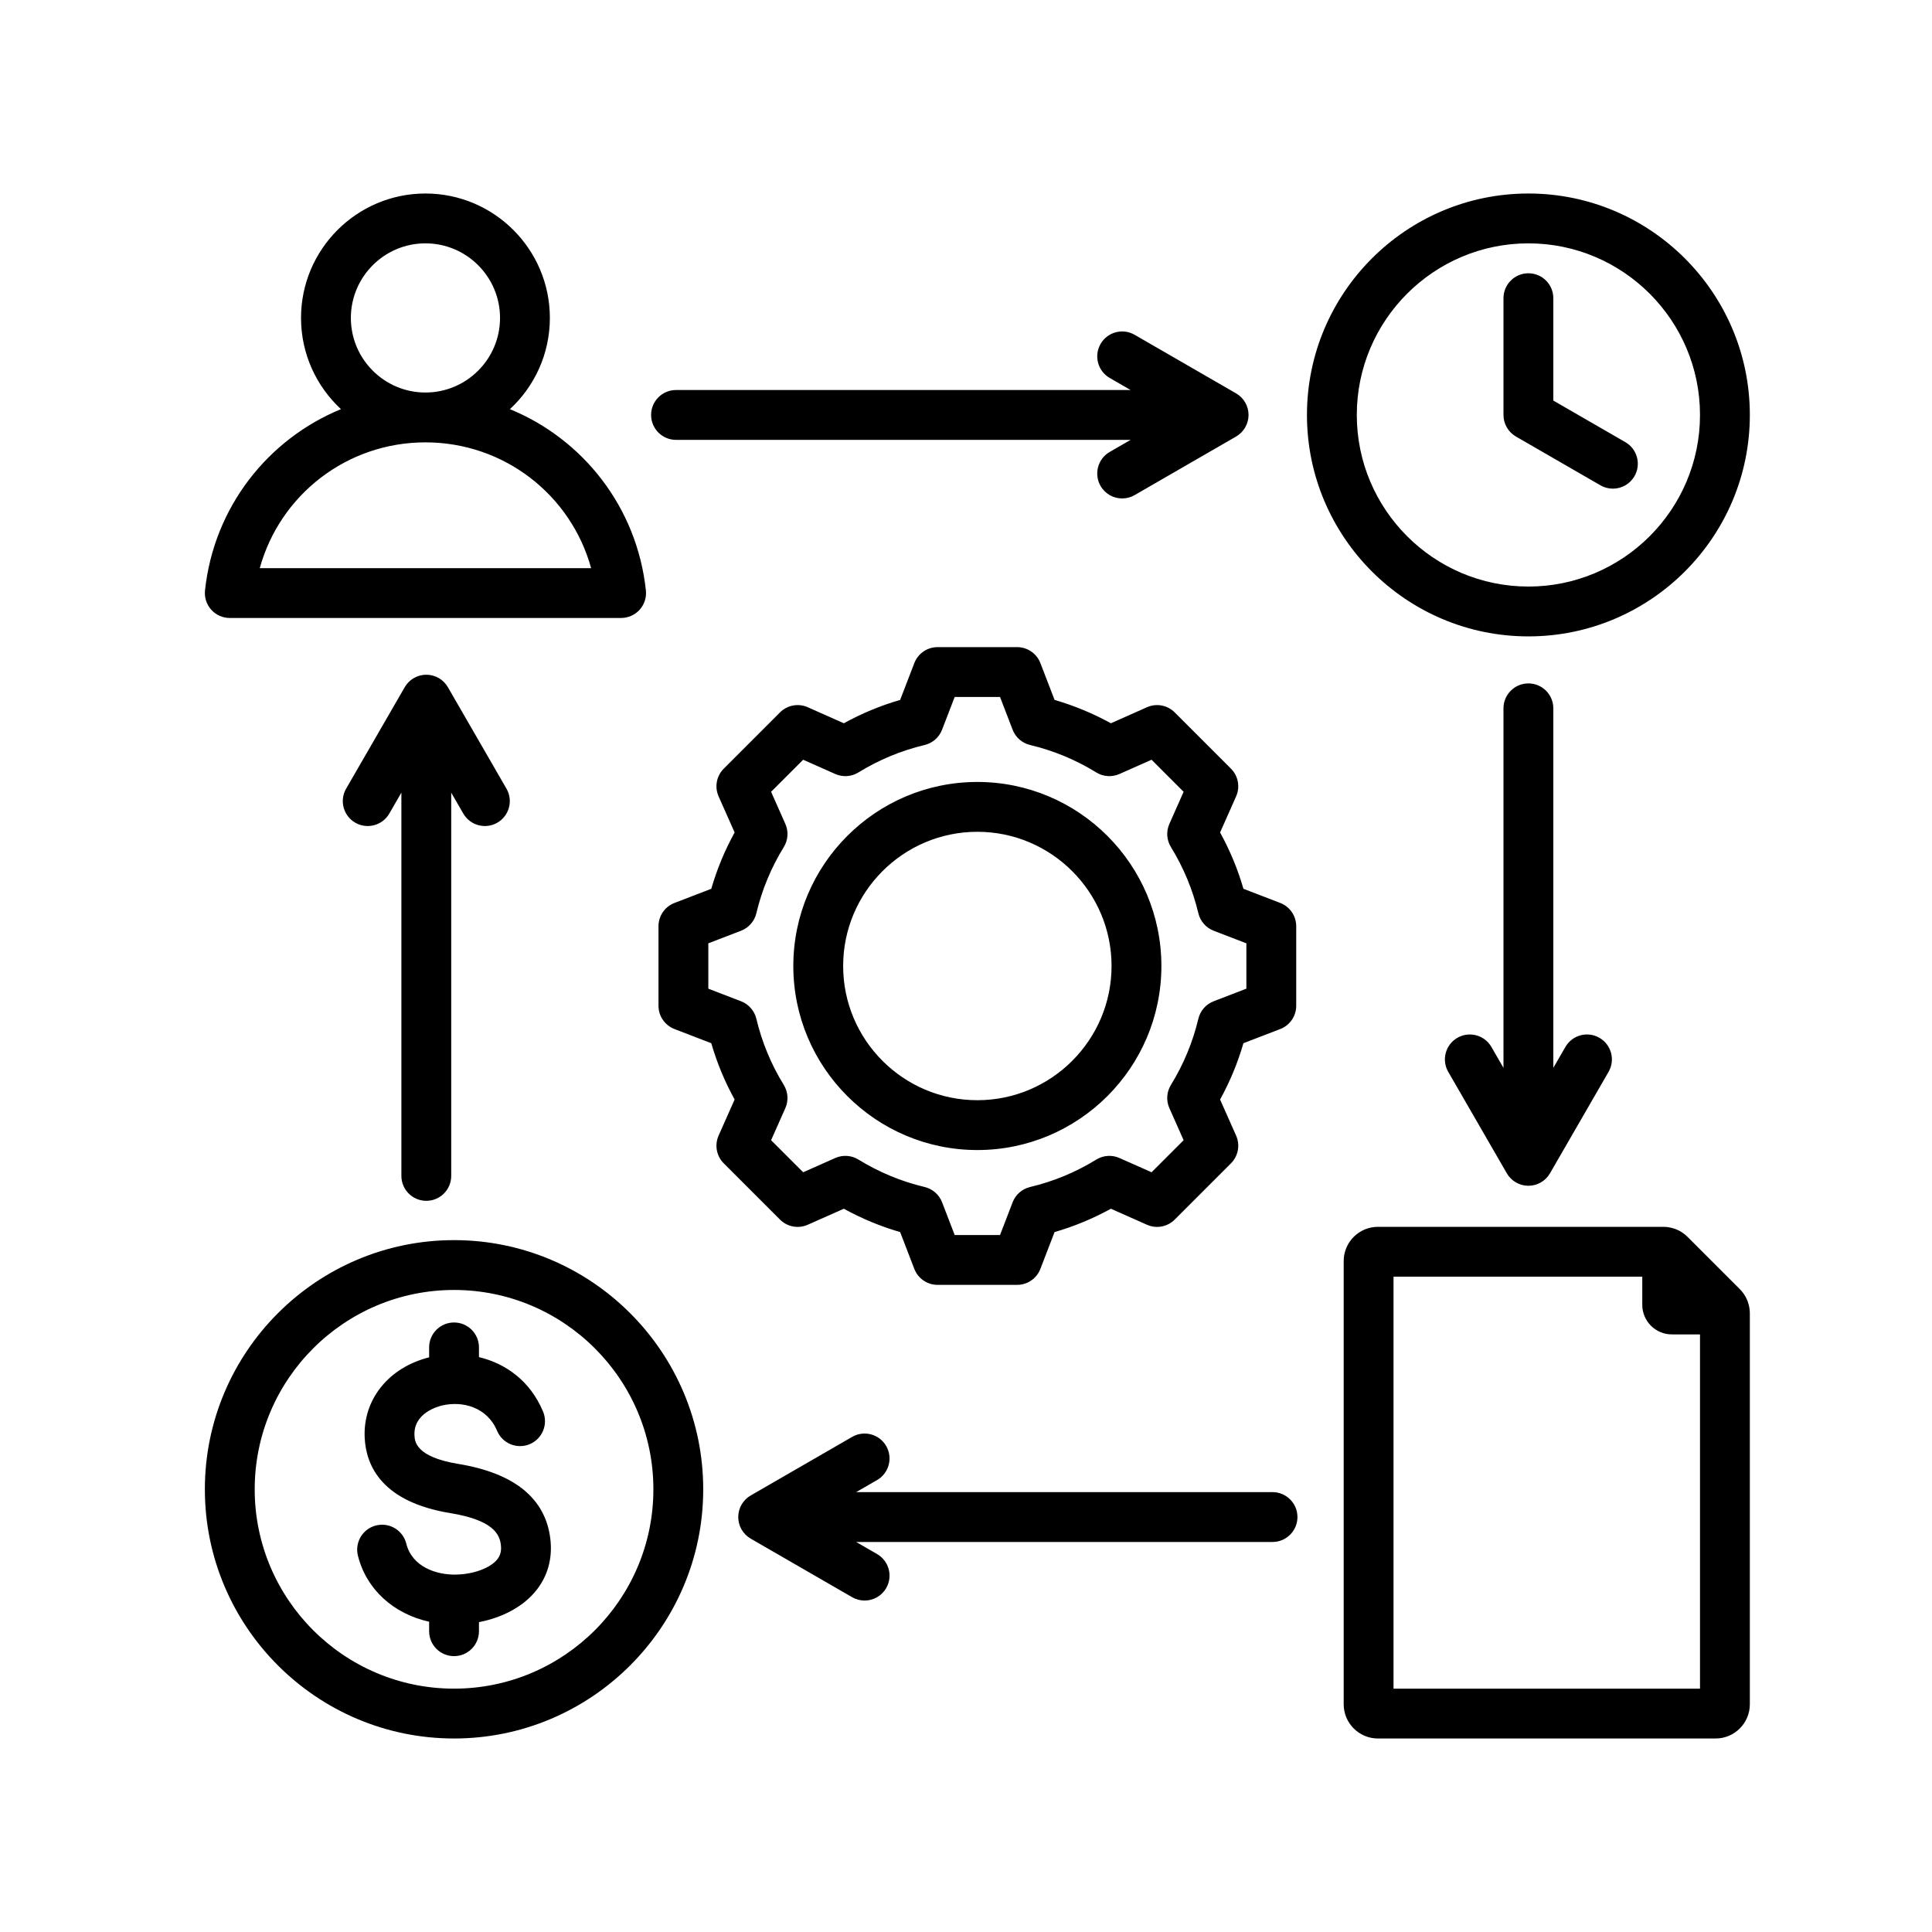 <svg xmlns="http://www.w3.org/2000/svg" xmlns:xlink="http://www.w3.org/1999/xlink" width="1080" zoomAndPan="magnify" viewBox="0 0 810 810" height="1080" preserveAspectRatio="xMidYMid meet" version="1.0">
      <defs>
            <clipPath id="d2a771f906"><path d="M 85.629 81 L 733.629 81 L 733.629 729 L 85.629 729 Z M 85.629 81 " clip-rule="nonzero"/>
            </clipPath>
      </defs>
      <rect x="-81" width="972" fill="#ffffff" y="-81" height="972" fill-opacity="1"/>
      <rect x="-81" width="972" fill="#ffffff" y="-81" height="972" fill-opacity="1"/>
      <g clip-path="url(#d2a771f906)">
            <path fill="#000000" d="M 640.789 266.809 C 691.98 266.809 733.629 225.16 733.629 173.969 C 733.629 122.777 691.98 81.129 640.789 81.129 C 589.598 81.129 547.949 122.777 547.949 173.969 C 547.949 225.16 589.598 266.809 640.789 266.809 Z M 640.789 102.027 C 680.461 102.027 712.734 134.297 712.734 173.969 C 712.734 213.641 680.461 245.914 640.789 245.914 C 601.117 245.914 568.844 213.641 568.844 173.969 C 568.844 134.297 601.117 102.027 640.789 102.027 Z M 630.34 173.969 L 630.34 125.02 C 630.34 119.25 635.02 114.57 640.789 114.57 C 646.559 114.57 651.238 119.25 651.238 125.02 L 651.238 167.938 L 681.438 185.375 C 686.434 188.258 688.145 194.648 685.262 199.645 C 683.324 202.996 679.812 204.871 676.203 204.871 C 674.43 204.871 672.637 204.418 670.988 203.469 L 635.562 183.016 C 632.332 181.152 630.34 177.703 630.34 173.969 Z M 338.648 513.484 L 353.781 506.766 C 361.277 510.895 369.18 514.172 377.387 516.551 L 383.332 531.992 C 384.883 536.023 388.758 538.684 393.082 538.684 L 426.438 538.684 C 430.762 538.684 434.637 536.023 436.188 531.992 L 442.129 516.555 C 450.344 514.18 458.25 510.898 465.746 506.766 L 480.871 513.484 C 484.82 515.238 489.441 514.379 492.496 511.324 L 516.086 487.738 C 519.141 484.68 520 480.059 518.246 476.109 L 511.527 460.977 C 515.66 453.484 518.938 445.578 521.312 437.371 L 536.754 431.426 C 540.785 429.875 543.445 426 543.445 421.676 L 543.445 388.32 C 543.445 384 540.785 380.125 536.754 378.57 L 521.32 372.629 C 518.941 364.418 515.664 356.512 511.527 349.016 L 518.246 333.891 C 520 329.938 519.141 325.316 516.086 322.262 L 492.5 298.676 C 489.441 295.617 484.82 294.758 480.871 296.512 L 465.738 303.234 C 458.246 299.102 450.34 295.824 442.133 293.445 L 436.191 278.004 C 434.637 273.973 430.762 271.312 426.441 271.312 L 393.082 271.312 C 388.762 271.312 384.887 273.973 383.332 278.004 L 377.391 293.445 C 369.184 295.824 361.277 299.102 353.785 303.234 L 338.652 296.512 C 334.703 294.758 330.082 295.617 327.023 298.672 L 303.438 322.262 C 300.383 325.316 299.523 329.938 301.277 333.887 L 307.996 349.016 C 303.863 356.512 300.586 364.418 298.207 372.629 L 282.77 378.57 C 278.738 380.121 276.074 383.996 276.074 388.32 L 276.074 421.676 C 276.074 425.996 278.738 429.871 282.77 431.426 L 298.203 437.367 C 300.582 445.578 303.859 453.488 307.992 460.984 L 301.277 476.105 C 299.52 480.055 300.379 484.676 303.438 487.734 L 327.023 511.32 C 330.078 514.379 334.699 515.234 338.648 513.484 Z M 328.605 454.867 C 323.305 446.262 319.434 436.93 317.102 427.121 C 316.305 423.77 313.906 421.023 310.691 419.789 L 296.969 414.504 L 296.969 395.496 L 310.695 390.211 C 313.906 388.977 316.309 386.23 317.105 382.879 C 319.438 373.078 323.309 363.742 328.605 355.141 C 330.414 352.207 330.656 348.57 329.258 345.422 L 323.285 331.965 L 336.727 318.523 L 350.18 324.5 C 353.328 325.898 356.969 325.656 359.898 323.848 C 368.504 318.551 377.836 314.68 387.637 312.348 C 390.988 311.551 393.73 309.152 394.969 305.938 L 400.254 292.207 L 419.266 292.207 L 424.547 305.938 C 425.785 309.152 428.527 311.551 431.879 312.348 C 441.68 314.68 451.016 318.551 459.617 323.848 C 462.551 325.652 466.188 325.898 469.336 324.5 L 482.793 318.523 L 496.238 331.965 L 490.266 345.414 C 488.867 348.562 489.109 352.199 490.914 355.133 C 496.215 363.738 500.086 373.074 502.418 382.879 C 503.215 386.23 505.613 388.977 508.828 390.211 L 522.551 395.492 L 522.551 414.504 L 508.824 419.789 C 505.609 421.023 503.211 423.77 502.414 427.121 C 500.082 436.922 496.211 446.254 490.914 454.859 C 489.105 457.789 488.863 461.426 490.262 464.574 L 496.238 478.035 L 482.797 491.477 L 469.344 485.504 C 466.195 484.102 462.559 484.348 459.625 486.156 C 451.023 491.453 441.688 495.324 431.879 497.656 C 428.527 498.453 425.785 500.855 424.547 504.066 L 419.266 517.793 L 400.258 517.793 L 394.973 504.062 C 393.734 500.848 390.992 498.449 387.641 497.652 C 377.84 495.32 368.508 491.449 359.902 486.152 C 356.969 484.344 353.332 484.102 350.184 485.5 L 336.73 491.477 L 323.285 478.035 L 329.262 464.582 C 330.656 461.438 330.41 457.797 328.605 454.867 Z M 409.758 482.16 C 452.305 482.16 486.918 447.547 486.918 405 C 486.918 362.453 452.305 327.84 409.758 327.84 C 367.215 327.84 332.602 362.453 332.602 405 C 332.602 447.547 367.215 482.16 409.758 482.16 Z M 409.758 348.734 C 440.785 348.734 466.023 373.977 466.023 405 C 466.023 436.023 440.785 461.266 409.758 461.266 C 378.734 461.266 353.496 436.023 353.496 405 C 353.496 373.977 378.734 348.734 409.758 348.734 Z M 96.336 259.09 L 260.406 259.09 C 263.371 259.09 266.195 257.832 268.176 255.629 C 270.156 253.422 271.109 250.48 270.793 247.531 C 267.062 212.664 244.48 184.141 213.793 171.543 C 224.082 162.008 230.535 148.395 230.535 133.297 C 230.535 104.531 207.137 81.129 178.371 81.129 C 149.605 81.129 126.207 104.531 126.207 133.297 C 126.207 148.395 132.664 162.008 142.949 171.543 C 112.266 184.141 89.68 212.664 85.949 247.531 C 85.633 250.48 86.586 253.422 88.566 255.629 C 90.547 257.832 93.371 259.09 96.336 259.09 Z M 147.102 133.297 C 147.102 116.055 161.129 102.027 178.371 102.027 C 195.613 102.027 209.641 116.055 209.641 133.297 C 209.641 150.539 195.613 164.566 178.371 164.566 C 161.129 164.566 147.102 150.539 147.102 133.297 Z M 178.371 185.461 C 211.297 185.461 239.355 207.441 247.828 238.195 L 108.914 238.195 C 117.387 207.445 145.445 185.461 178.371 185.461 Z M 732.746 545.699 C 732.672 545.492 732.605 545.285 732.52 545.082 C 732.367 544.703 732.191 544.328 731.996 543.973 C 731.328 542.699 730.469 541.52 729.426 540.477 L 707.508 518.559 C 706.465 517.516 705.289 516.66 704.02 515.992 C 703.656 515.793 703.281 515.617 702.895 515.461 C 702.711 515.383 702.523 515.324 702.336 515.254 C 702.246 515.223 702.156 515.188 702.062 515.156 C 700.57 514.641 698.988 514.355 697.363 514.355 L 577.699 514.355 C 569.785 514.355 563.348 520.793 563.348 528.707 L 563.348 714.52 C 563.348 722.434 569.785 728.871 577.699 728.871 L 719.277 728.871 C 727.191 728.871 733.629 722.43 733.629 714.52 L 733.629 550.625 C 733.629 548.992 733.344 547.414 732.828 545.918 C 732.801 545.844 732.773 545.773 732.746 545.699 Z M 584.242 707.973 L 584.242 535.25 L 688.531 535.25 L 688.531 547.055 C 688.531 553.891 694.09 559.453 700.93 559.453 L 712.734 559.453 L 712.734 707.973 Z M 190.359 519.93 C 132.754 519.93 85.891 566.797 85.891 624.402 C 85.891 682.004 132.754 728.871 190.359 728.871 C 247.965 728.871 294.828 682.004 294.828 624.402 C 294.828 566.797 247.965 519.93 190.359 519.93 Z M 190.359 707.973 C 144.273 707.973 106.785 670.484 106.785 624.402 C 106.785 578.316 144.273 540.824 190.359 540.824 C 236.445 540.824 273.934 578.316 273.934 624.402 C 273.934 670.484 236.441 707.973 190.359 707.973 Z M 230.73 645.148 C 231.762 653.664 229.461 661.461 224.07 667.695 C 218.727 673.871 210.383 678.246 200.809 680.086 L 200.809 683.898 C 200.809 689.668 196.129 694.344 190.359 694.344 C 184.59 694.344 179.914 689.668 179.914 683.898 L 179.914 679.914 C 164.992 676.609 153.59 666.371 150.059 652.219 C 148.664 646.621 152.07 640.949 157.668 639.555 C 163.273 638.168 168.938 641.566 170.336 647.164 C 172.805 657.062 183.176 660.371 191.34 660.152 C 198.441 659.984 205.242 657.523 208.266 654.027 C 209.777 652.277 210.309 650.316 209.988 647.668 C 209.418 643.008 206.496 637.285 188.754 634.371 C 160.156 629.676 153.473 614.605 152.898 602.789 C 152.121 586.773 162.934 573.336 179.914 569.07 L 179.914 564.902 C 179.914 559.133 184.59 554.457 190.359 554.457 C 196.129 554.457 200.809 559.133 200.809 564.902 L 200.809 568.977 C 211.801 571.613 222.188 578.73 227.676 591.793 C 229.906 597.113 227.406 603.238 222.086 605.473 C 216.766 607.707 210.641 605.203 208.41 599.883 C 204.207 589.879 193.898 587.32 185.543 589.207 C 183.5 589.672 173.316 592.457 173.77 601.777 C 173.887 604.25 174.207 610.809 192.137 613.754 C 215.684 617.617 228.668 628.18 230.73 645.148 Z M 543.961 636.031 C 543.961 641.801 539.281 646.477 533.512 646.477 L 358.949 646.477 L 367.719 651.543 C 372.715 654.426 374.43 660.816 371.543 665.812 C 369.609 669.164 366.098 671.039 362.484 671.039 C 360.715 671.039 358.918 670.586 357.27 669.637 L 314.734 645.078 C 311.5 643.211 309.512 639.762 309.512 636.031 C 309.512 632.297 311.5 628.848 314.734 626.984 L 357.27 602.422 C 362.27 599.539 368.656 601.25 371.543 606.246 C 374.426 611.242 372.715 617.633 367.719 620.52 L 358.949 625.582 L 533.512 625.582 C 539.285 625.582 543.961 630.262 543.961 636.031 Z M 272.977 173.969 C 272.977 168.199 277.652 163.523 283.422 163.523 L 474.02 163.523 L 465.25 158.457 C 460.254 155.574 458.539 149.184 461.426 144.188 C 464.309 139.188 470.699 137.477 475.695 140.363 L 518.234 164.922 C 521.465 166.789 523.457 170.238 523.457 173.969 C 523.457 177.703 521.465 181.152 518.234 183.02 L 475.695 207.578 C 474.051 208.527 472.254 208.977 470.48 208.977 C 466.871 208.977 463.359 207.105 461.426 203.754 C 458.539 198.758 460.25 192.367 465.246 189.48 L 474.02 184.418 L 283.422 184.418 C 277.652 184.418 272.977 179.738 272.977 173.969 Z M 168.281 493.004 L 168.281 332.32 L 163.219 341.094 C 160.332 346.09 153.941 347.801 148.945 344.918 C 143.949 342.031 142.238 335.641 145.121 330.645 L 169.684 288.109 C 171.547 284.875 174.996 282.883 178.73 282.883 C 182.461 282.883 185.91 284.875 187.777 288.109 L 212.336 330.645 C 215.223 335.641 213.508 342.031 208.512 344.918 C 203.516 347.801 197.125 346.09 194.242 341.094 L 189.176 332.32 L 189.176 493.004 C 189.176 498.773 184.5 503.449 178.73 503.449 C 172.961 503.449 168.281 498.773 168.281 493.004 Z M 651.238 296.973 L 651.238 447.703 L 656.301 438.934 C 659.188 433.934 665.578 432.223 670.574 435.109 C 675.57 437.996 677.281 444.383 674.398 449.379 L 649.836 491.918 C 647.973 495.152 644.523 497.141 640.789 497.141 C 637.059 497.141 633.609 495.152 631.742 491.918 L 607.184 449.379 C 604.301 444.383 606.012 437.996 611.008 435.109 C 616.004 432.223 622.395 433.938 625.277 438.934 L 630.34 447.703 L 630.34 296.973 C 630.34 291.203 635.02 286.523 640.789 286.523 C 646.559 286.523 651.238 291.203 651.238 296.973 Z M 651.238 296.973 " fill-opacity="1" fill-rule="nonzero"/>
      </g>
</svg>